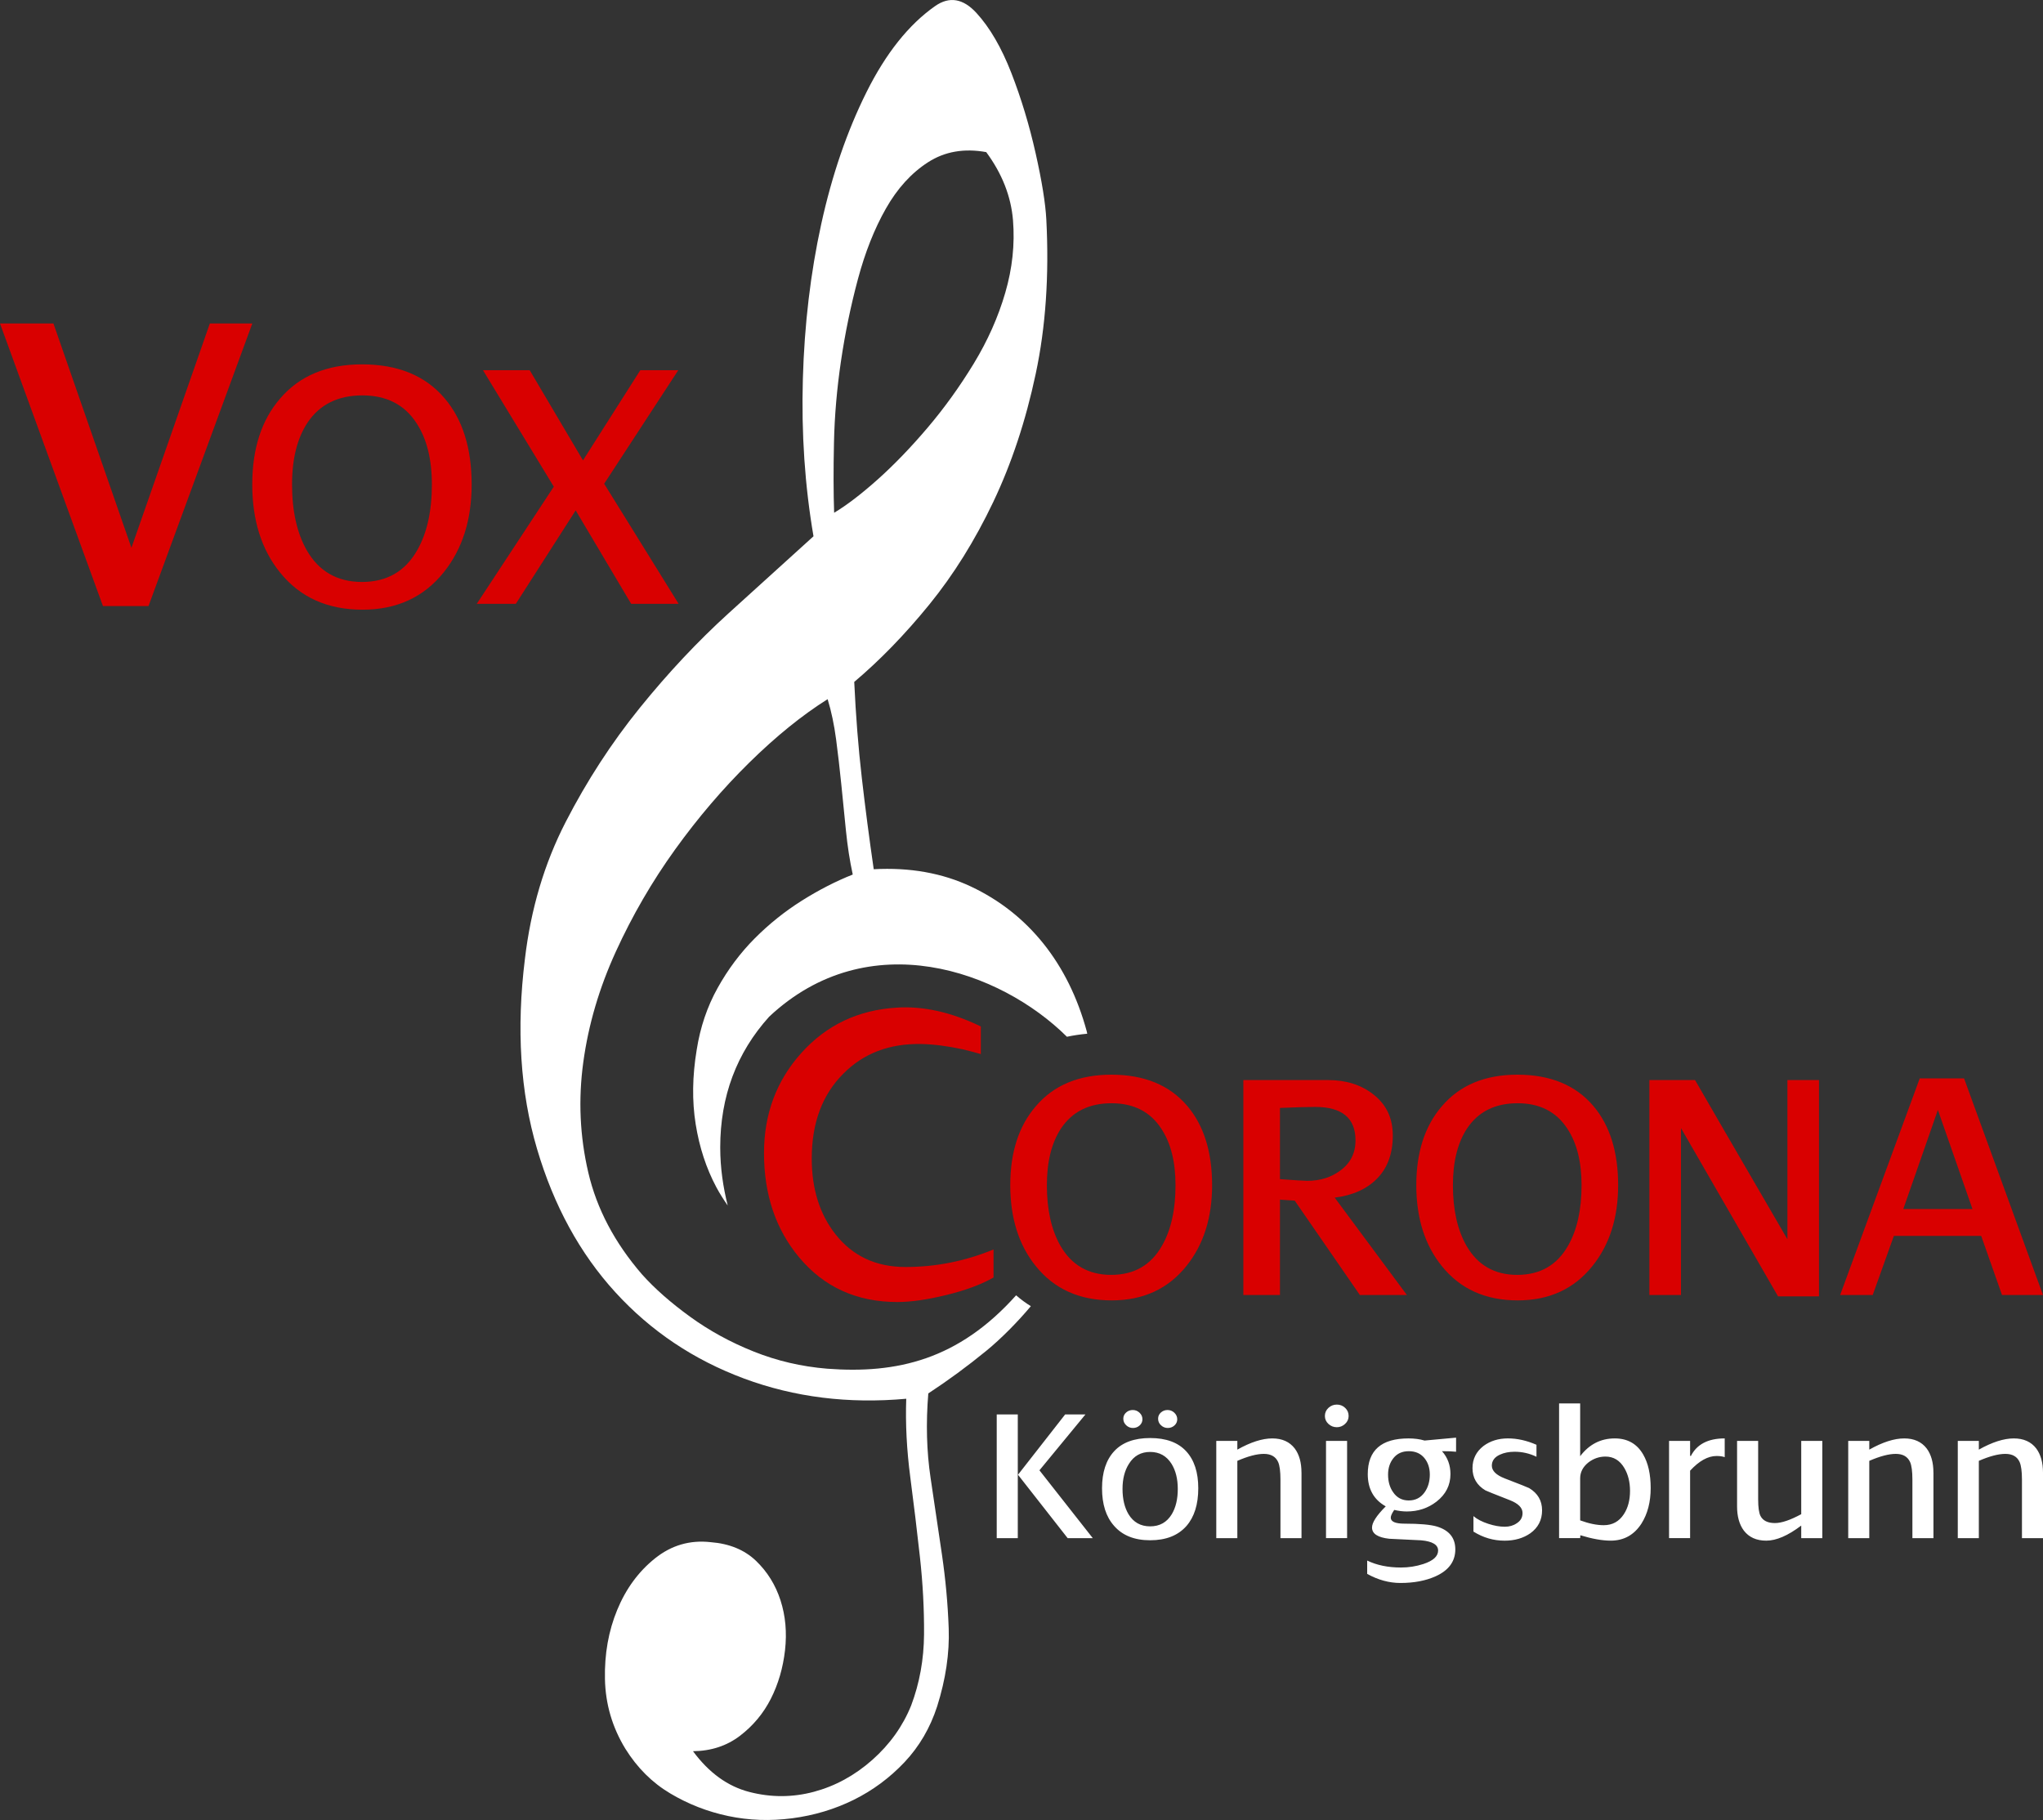 <?xml version="1.0" encoding="utf-8"?>
<!-- Generator: Adobe Illustrator 15.0.0, SVG Export Plug-In . SVG Version: 6.00 Build 0)  -->
<svg version="1.2" baseProfile="tiny" id="Layer_1" xmlns="http://www.w3.org/2000/svg" xmlns:xlink="http://www.w3.org/1999/xlink"
	 x="0px" y="0px" width="100%" viewBox="0 0 161.822 144.152" overflow="inherit" xml:space="preserve">
<rect x="0" y="0" width="161.822" height="144.152" fill="#333333" stroke="none"/>
<path fill="#D90000" d="M16.621,25.621L10.41,43.386L4.233,25.621H0l8.154,22.38h3.609l8.223-22.38H16.621L16.621,25.621z
	 M35.219,31.548c-1.523-1.793-3.701-2.689-6.535-2.689c-2.795,0-4.964,0.906-6.506,2.718c-1.465,1.696-2.197,3.961-2.197,6.795
	c0,2.833,0.732,5.157,2.197,6.968c1.581,1.966,3.759,2.95,6.535,2.95c2.718,0,4.867-0.993,6.448-2.979
	c1.465-1.831,2.198-4.145,2.198-6.939C37.359,35.5,36.646,33.226,35.219,31.548L35.219,31.548L35.219,31.548z M33.047,43.577
	c-0.947,1.677-2.406,2.516-4.377,2.516c-1.952,0-3.412-0.838-4.377-2.516c-0.773-1.369-1.16-3.104-1.16-5.205
	c0-2.024,0.406-3.653,1.218-4.887c0.966-1.445,2.416-2.168,4.349-2.168c1.914,0,3.344,0.733,4.291,2.198
	c0.812,1.234,1.217,2.853,1.217,4.858C34.207,40.493,33.82,42.228,33.047,43.577L33.047,43.577L33.047,43.577z M47.855,38.314
	l5.87-8.993h-3.007l-4.54,7.142l-4.222-7.142h-3.701l5.61,9.224l-6.102,9.282h3.094l4.742-7.402l4.395,7.402h3.759L47.855,38.314
	L47.855,38.314z"/>
<path fill="#D90000" d="M78.697,98.962c-2.244,0.926-4.569,1.389-6.974,1.389c-2.337,0-4.188-0.866-5.552-2.599
	c-1.249-1.593-1.874-3.59-1.874-5.99c0-2.816,0.833-5.057,2.499-6.719c1.596-1.616,3.654-2.4,6.176-2.354
	c0.994,0.023,2.082,0.162,3.262,0.416c0.486,0.116,0.971,0.243,1.457,0.382V81.3c-2.341-1.133-4.566-1.63-6.675-1.491
	c-3.037,0.186-5.546,1.376-7.528,3.573c-1.982,2.198-2.973,4.847-2.973,7.946c0,3.285,0.927,6.037,2.781,8.258
	c1.97,2.36,4.566,3.539,7.787,3.539c1.066,0,2.358-0.185,3.876-0.555s2.764-0.833,3.737-1.388V98.962L78.697,98.962z M94.041,87.593
	c-1.402-1.648-3.406-2.474-6.014-2.474c-2.57,0-4.566,0.834-5.984,2.501c-1.349,1.562-2.022,3.645-2.022,6.251
	c0,2.607,0.674,4.745,2.022,6.411c1.453,1.809,3.457,2.714,6.012,2.714c2.5,0,4.479-0.913,5.932-2.74
	c1.348-1.685,2.021-3.812,2.021-6.385C96.008,91.23,95.352,89.137,94.041,87.593L94.041,87.593L94.041,87.593z M92.041,98.661
	c-0.871,1.543-2.213,2.314-4.027,2.314c-1.795,0-3.137-0.771-4.025-2.314c-0.713-1.259-1.068-2.854-1.068-4.789
	c0-1.862,0.373-3.359,1.121-4.495c0.889-1.331,2.223-1.996,4-1.996c1.76,0,3.076,0.676,3.947,2.022
	c0.748,1.135,1.121,2.625,1.121,4.469C93.109,95.823,92.754,97.419,92.041,98.661L92.041,98.661L92.041,98.661z M105.719,94.857
	c1.436-0.177,2.562-0.688,3.377-1.53c0.816-0.842,1.225-1.973,1.225-3.392c0-1.384-0.521-2.475-1.566-3.272
	c-0.955-0.745-2.141-1.117-3.557-1.117h-6.715v17.025h2.9v-7.555l1.17,0.08l5.16,7.475h3.725L105.719,94.857L105.719,94.857z
	 M106.17,92.706c-0.727,0.547-1.604,0.82-2.633,0.82c-0.23,0-0.949-0.044-2.154-0.133v-5.64c1.24-0.053,2.172-0.08,2.793-0.08
	c2.127,0,3.191,0.884,3.191,2.648C107.367,91.329,106.969,92.123,106.17,92.706L106.17,92.706L106.17,92.706z M126.203,87.593
	c-1.402-1.648-3.406-2.474-6.012-2.474c-2.572,0-4.568,0.834-5.986,2.501c-1.348,1.562-2.023,3.645-2.023,6.251
	c0,2.607,0.676,4.745,2.023,6.411c1.453,1.809,3.457,2.714,6.012,2.714c2.5,0,4.479-0.913,5.932-2.74
	c1.348-1.685,2.021-3.812,2.021-6.385C128.17,91.23,127.514,89.137,126.203,87.593L126.203,87.593L126.203,87.593z M124.205,98.661
	c-0.873,1.543-2.215,2.314-4.029,2.314c-1.795,0-3.137-0.771-4.025-2.314c-0.713-1.259-1.068-2.854-1.068-4.789
	c0-1.862,0.373-3.359,1.121-4.495c0.889-1.331,2.223-1.996,4-1.996c1.76,0,3.076,0.676,3.947,2.022
	c0.748,1.135,1.121,2.625,1.121,4.469C125.271,95.823,124.916,97.419,124.205,98.661L124.205,98.661L124.205,98.661z
	 M144.078,85.545h-2.5v12.609c-4.434-7.625-6.873-11.829-7.316-12.609h-3.617v17.025h2.502V89.35l7.688,13.328h3.244V85.545
	L144.078,85.545z M155.57,85.413h-3.512l-6.305,17.158h2.58l1.676-4.682h6.918l1.648,4.682h3.246L155.57,85.413L155.57,85.413z
	 M150.756,95.76l2.74-7.848l2.74,7.848H150.756L150.756,95.76z"/>
<path fill="#FFFFFF" d="M86.119,81.874c-0.012-0.067-0.025-0.135-0.043-0.2c-0.73-2.68-1.873-4.992-3.426-6.935
	c-1.556-1.941-3.468-3.448-5.74-4.52c-2.271-1.071-4.84-1.528-7.704-1.373c-0.355-2.443-0.669-4.854-0.943-7.232
	c-0.275-2.376-0.475-4.912-0.6-7.604c2.039-1.72,4.02-3.762,5.945-6.127c1.924-2.364,3.612-5.072,5.066-8.125
	c1.453-3.052,2.575-6.437,3.364-10.153c0.791-3.716,1.068-7.786,0.84-12.209c-0.066-1.281-0.348-3.036-0.848-5.261
	c-0.5-2.225-1.141-4.342-1.922-6.354c-0.783-2.01-1.703-3.594-2.762-4.751c-1.06-1.156-2.153-1.338-3.28-0.547
	c-2.085,1.463-3.896,3.736-5.433,6.817c-1.538,3.083-2.731,6.561-3.581,10.433c-0.85,3.875-1.337,7.968-1.459,12.283
	c-0.124,4.315,0.158,8.469,0.843,12.459c-2.043,1.848-4.287,3.881-6.728,6.1c-2.442,2.218-4.783,4.713-7.023,7.481
	c-2.241,2.77-4.202,5.789-5.883,9.057c-1.681,3.27-2.755,6.879-3.223,10.83c-0.688,5.543-0.369,10.562,0.959,15.055
	c1.327,4.495,3.394,8.278,6.201,11.352c2.806,3.073,6.204,5.352,10.193,6.835c3.989,1.482,8.271,2.017,12.85,1.601
	c-0.069,1.981,0.037,4.049,0.319,6.202c0.282,2.154,0.538,4.275,0.768,6.361c0.229,2.089,0.336,4.125,0.323,6.106
	c-0.015,1.982-0.355,3.858-1.021,5.627c-0.663,1.641-1.688,3.076-3.078,4.309c-1.391,1.23-2.932,2.071-4.624,2.525
	c-1.693,0.452-3.397,0.457-5.113,0.014s-3.204-1.521-4.464-3.228c1.429-0.015,2.667-0.42,3.712-1.214
	c1.044-0.796,1.862-1.775,2.453-2.938c0.589-1.163,0.964-2.446,1.124-3.848c0.158-1.403,0.039-2.718-0.357-3.948
	c-0.398-1.229-1.048-2.275-1.952-3.139c-0.905-0.863-2.097-1.353-3.577-1.469c-1.643-0.186-3.115,0.243-4.416,1.285
	c-1.302,1.044-2.297,2.4-2.987,4.07c-0.691,1.671-1.017,3.5-0.975,5.485c0.041,1.985,0.581,3.827,1.621,5.528
	c0.938,1.504,2.119,2.681,3.547,3.53c1.426,0.851,2.959,1.448,4.597,1.793c1.637,0.346,3.326,0.404,5.065,0.178
	c1.739-0.229,3.365-0.716,4.875-1.462c1.51-0.748,2.851-1.741,4.021-2.979c1.169-1.24,2.033-2.713,2.587-4.421
	c0.679-2.152,0.984-4.205,0.916-6.159c-0.069-1.954-0.249-3.911-0.537-5.874c-0.29-1.961-0.59-3.987-0.901-6.078
	c-0.312-2.09-0.372-4.315-0.179-6.677c1.575-1.033,3.113-2.162,4.613-3.391c1.171-0.958,2.496-2.308,3.486-3.492
	c0.01-0.012,0.011-0.02,0.021-0.03c-0.414-0.252-0.799-0.543-1.165-0.858c-4.567,5.107-9.443,6.232-14.967,5.812
	c-2.029-0.167-3.965-0.618-5.808-1.355c-1.844-0.735-3.529-1.658-5.057-2.768c-1.528-1.109-2.796-2.224-3.8-3.348
	c-2.167-2.507-3.585-5.196-4.254-8.067c-0.67-2.87-0.802-5.787-0.395-8.748c0.405-2.962,1.263-5.874,2.573-8.741
	c1.309-2.865,2.875-5.563,4.694-8.091c1.82-2.528,3.783-4.826,5.89-6.897c2.106-2.07,4.171-3.742,6.195-5.015
	c0.296,0.97,0.519,2.034,0.672,3.191c0.151,1.157,0.289,2.347,0.412,3.566c0.122,1.22,0.245,2.441,0.367,3.66
	c0.123,1.22,0.301,2.378,0.539,3.474c-1.338,0.529-2.682,1.219-4.031,2.067c-1.349,0.85-2.594,1.846-3.732,2.989
	c-1.141,1.146-2.121,2.455-2.941,3.929c-0.822,1.476-1.374,3.104-1.655,4.886c-0.349,2.1-0.376,4.065-0.083,5.899
	c0.293,1.834,0.839,3.502,1.64,5.001c0.271,0.508,0.577,0.982,0.897,1.443c-0.357-1.44-0.592-2.951-0.592-4.598
	c0-4.04,1.291-7.491,3.875-10.356c7.878-7.39,18.317-3.644,23.587,1.589C85.018,82.006,85.557,81.927,86.119,81.874L86.119,81.874z
	 M66.07,40.613c-0.055-1.601-0.059-3.458-0.012-5.567c0.045-2.11,0.231-4.263,0.556-6.459s0.771-4.355,1.34-6.48
	c0.569-2.123,1.306-3.986,2.215-5.585c0.907-1.6,2.022-2.824,3.344-3.675c1.321-0.849,2.856-1.115,4.604-0.799
	c1.26,1.708,1.966,3.509,2.121,5.401c0.153,1.894-0.05,3.806-0.613,5.738c-0.562,1.933-1.398,3.807-2.505,5.624
	c-1.108,1.818-2.322,3.503-3.64,5.056c-1.319,1.554-2.631,2.917-3.936,4.086C68.237,39.121,67.08,40.009,66.07,40.613L66.07,40.613z
	"/>
<path fill="#FFFFFF" d="M82.332,116.454l3.643-4.424h-1.607l-3.735,4.776l3.934,5.021h1.99L82.332,116.454L82.332,116.454z
	 M80.617,112.03h-1.668v9.797h1.668V112.03L80.617,112.03z M90.26,111.893c-0.152-0.144-0.332-0.215-0.535-0.215
	s-0.381,0.066-0.527,0.198c-0.148,0.133-0.223,0.296-0.223,0.49c0,0.204,0.076,0.378,0.23,0.521c0.152,0.143,0.33,0.214,0.535,0.214
	c0.203,0,0.381-0.066,0.527-0.199c0.148-0.133,0.223-0.296,0.223-0.49C90.49,112.208,90.414,112.036,90.26,111.893L90.26,111.893z
	 M93.016,111.893c-0.152-0.144-0.332-0.215-0.535-0.215c-0.205,0-0.381,0.066-0.529,0.198c-0.148,0.133-0.221,0.296-0.221,0.49
	c0,0.204,0.076,0.378,0.229,0.521c0.154,0.143,0.332,0.214,0.537,0.214c0.203,0,0.379-0.066,0.527-0.199s0.223-0.296,0.223-0.49
	C93.246,112.208,93.168,112.036,93.016,111.893L93.016,111.893z M93.949,114.939c-0.643-0.694-1.592-1.041-2.848-1.041
	c-1.254,0-2.203,0.347-2.846,1.041c-0.643,0.693-0.965,1.674-0.965,2.938c0,1.266,0.316,2.255,0.949,2.97
	c0.664,0.766,1.617,1.148,2.861,1.148c1.256,0,2.215-0.378,2.879-1.133c0.621-0.714,0.934-1.709,0.934-2.985
	C94.914,116.613,94.592,115.632,93.949,114.939L93.949,114.939z M92.816,119.929c-0.389,0.643-0.959,0.964-1.715,0.964
	c-0.754,0-1.326-0.321-1.715-0.964c-0.314-0.531-0.473-1.199-0.473-2.006c0-0.785,0.168-1.443,0.504-1.975
	c0.389-0.633,0.949-0.949,1.684-0.949c0.736,0,1.303,0.316,1.699,0.949c0.326,0.531,0.49,1.189,0.49,1.975
	C93.291,118.73,93.133,119.398,92.816,119.929L92.816,119.929L92.816,119.929z M103.088,116.638c0-0.797-0.178-1.435-0.535-1.914
	c-0.408-0.53-1-0.796-1.775-0.796c-0.797,0-1.721,0.297-2.771,0.888v-0.689h-1.668v7.7h1.668v-6.122
	c0.846-0.368,1.547-0.552,2.098-0.552c0.561,0,0.938,0.215,1.133,0.644c0.123,0.277,0.184,0.742,0.184,1.397v4.633h1.668V116.638
	L103.088,116.638z M106.547,111.509c-0.184-0.174-0.402-0.26-0.658-0.26s-0.477,0.086-0.666,0.26
	c-0.188,0.174-0.281,0.389-0.281,0.644c0,0.245,0.094,0.454,0.281,0.627c0.189,0.174,0.41,0.261,0.666,0.261
	c0.246,0,0.461-0.087,0.65-0.261c0.189-0.173,0.283-0.382,0.283-0.627C106.822,111.898,106.732,111.683,106.547,111.509
	L106.547,111.509z M106.701,114.126h-1.67v7.7h1.67V114.126L106.701,114.126z M115.334,113.867l-2.496,0.23
	c-0.377-0.112-0.801-0.169-1.27-0.169c-2.154,0-3.23,0.942-3.23,2.827c0,1.173,0.475,2.023,1.424,2.554
	c-0.734,0.732-1.098,1.299-1.086,1.695c0.01,0.479,0.463,0.771,1.361,0.871c0.848,0.041,1.689,0.082,2.527,0.123
	c0.896,0.081,1.346,0.352,1.346,0.811c0,0.458-0.393,0.814-1.178,1.069c-0.572,0.184-1.158,0.275-1.762,0.275
	c-1.029,0-1.924-0.184-2.678-0.551v1.056c0.867,0.48,1.744,0.719,2.633,0.719c1.08,0,2.016-0.178,2.801-0.535
	c1.031-0.47,1.547-1.179,1.547-2.128c0-0.907-0.486-1.51-1.455-1.806c-0.512-0.153-1.367-0.229-2.572-0.229
	c-0.723,0-1.086-0.158-1.086-0.475c0-0.143,0.092-0.347,0.275-0.613c0.348,0.082,0.678,0.123,0.994,0.123
	c0.898,0,1.686-0.261,2.357-0.782c0.736-0.574,1.102-1.302,1.102-2.182c0-0.707-0.223-1.31-0.672-1.812
	c0.49,0,0.861,0.015,1.117,0.046V113.867L115.334,113.867z M112.838,118.199c-0.305,0.429-0.725,0.643-1.254,0.643
	c-0.531,0-0.945-0.219-1.24-0.657c-0.266-0.377-0.398-0.843-0.398-1.394c0-0.521,0.146-0.959,0.436-1.315
	c0.291-0.358,0.693-0.536,1.203-0.536c0.52,0,0.928,0.176,1.225,0.527c0.295,0.353,0.443,0.794,0.443,1.324
	C113.252,117.341,113.115,117.812,112.838,118.199L112.838,118.199L112.838,118.199z M121.119,117.862
	c-0.09-0.05-0.734-0.306-1.928-0.765c-0.684-0.266-1.025-0.603-1.025-1.011c0-0.388,0.213-0.679,0.643-0.873
	c0.326-0.152,0.715-0.229,1.162-0.229c0.604,0,1.18,0.132,1.73,0.397v-0.948c-0.764-0.337-1.521-0.506-2.264-0.506
	c-0.746,0-1.389,0.198-1.93,0.597c-0.582,0.45-0.873,1.036-0.873,1.761c0,0.765,0.342,1.353,1.025,1.76
	c0.072,0.041,0.709,0.296,1.914,0.767c0.684,0.265,1.025,0.606,1.025,1.024c0,0.348-0.152,0.618-0.459,0.812
	c-0.266,0.184-0.582,0.275-0.949,0.275c-0.398,0-0.832-0.076-1.301-0.229c-0.502-0.163-0.895-0.367-1.18-0.612v1.226
	c0.766,0.479,1.588,0.719,2.465,0.719c0.795,0,1.475-0.194,2.035-0.582c0.623-0.448,0.936-1.056,0.936-1.821
	S121.803,118.271,121.119,117.862L121.119,117.862L121.119,117.862z M130.152,115.199c-0.49-0.847-1.24-1.271-2.25-1.271
	c-1.113,0-2.027,0.47-2.74,1.408v-4.179h-1.67v10.669h1.67l0.014-0.229c0.93,0.284,1.73,0.428,2.404,0.428
	c1.041,0,1.852-0.449,2.434-1.347c0.49-0.775,0.734-1.715,0.734-2.817C130.748,116.771,130.549,115.882,130.152,115.199
	L130.152,115.199L130.152,115.199z M128.621,119.931c-0.379,0.581-0.908,0.87-1.592,0.87c-0.553,0-1.174-0.128-1.867-0.382v-3.328
	c0-0.487,0.213-0.904,0.643-1.252c0.408-0.314,0.861-0.473,1.361-0.473c0.643,0,1.143,0.306,1.5,0.916
	c0.297,0.509,0.445,1.109,0.445,1.801C129.111,118.817,128.947,119.433,128.621,119.931L128.621,119.931L128.621,119.931z
	 M136.611,113.928c-1.316,0-2.209,0.465-2.68,1.393l-0.061-0.015v-1.18h-1.668v7.7h1.668v-5.342
	c0.715-0.776,1.414-1.164,2.098-1.164c0.254,0,0.469,0.031,0.643,0.092V113.928L136.611,113.928z M144.342,114.126h-1.67v5.803
	c-0.867,0.469-1.561,0.703-2.082,0.703c-0.57,0-0.953-0.188-1.146-0.565c-0.123-0.245-0.184-0.685-0.184-1.317v-4.623h-1.67v5.19
	c0,0.796,0.18,1.434,0.537,1.913c0.408,0.531,1,0.796,1.775,0.796c0.797,0,1.719-0.398,2.77-1.194v0.995h1.67V114.126
	L144.342,114.126z M153.143,116.638c0-0.797-0.178-1.435-0.535-1.914c-0.408-0.53-1-0.796-1.775-0.796
	c-0.797,0-1.721,0.297-2.771,0.888v-0.689h-1.668v7.7h1.668v-6.122c0.848-0.368,1.547-0.552,2.098-0.552
	c0.561,0,0.938,0.215,1.133,0.644c0.123,0.277,0.184,0.742,0.184,1.397v4.633h1.668V116.638L153.143,116.638z M161.822,116.638
	c0-0.797-0.18-1.435-0.535-1.914c-0.408-0.53-1-0.796-1.777-0.796c-0.795,0-1.719,0.297-2.77,0.888v-0.689h-1.668v7.7h1.668v-6.122
	c0.846-0.368,1.547-0.552,2.098-0.552c0.561,0,0.938,0.215,1.131,0.644c0.123,0.277,0.186,0.742,0.186,1.397v4.633h1.668V116.638
	L161.822,116.638z"/>
</svg>
